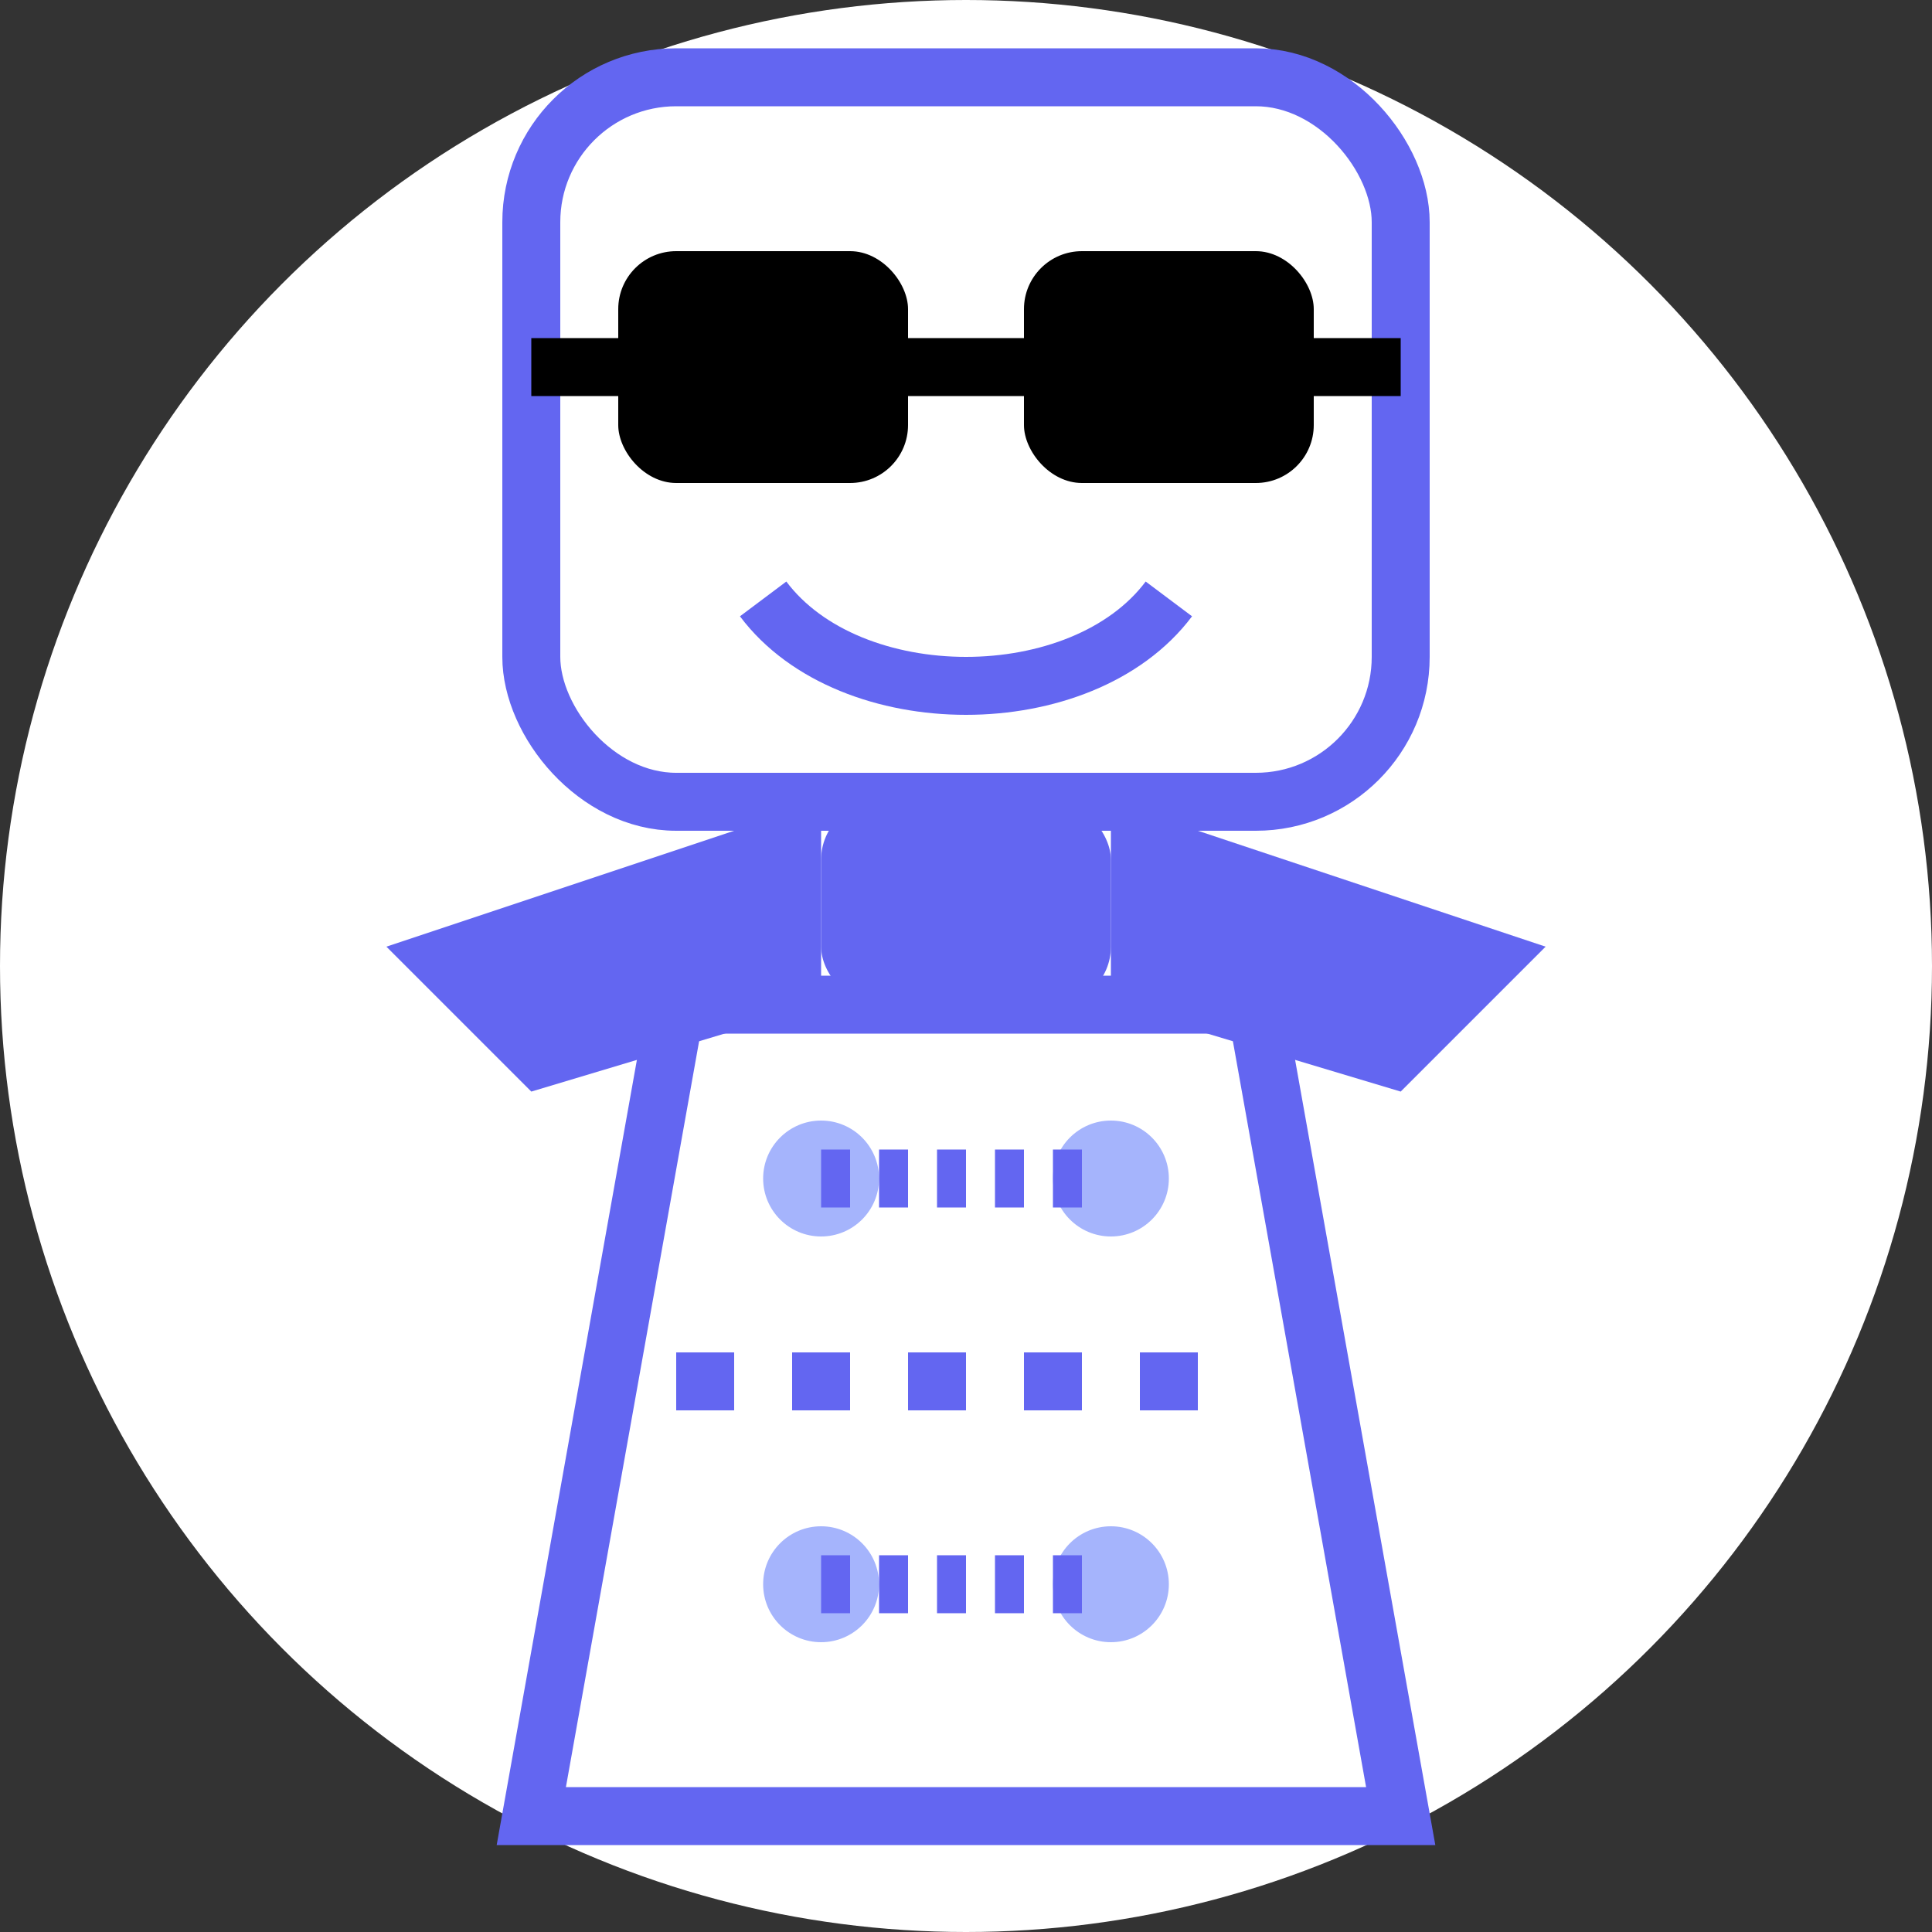 <svg xmlns="http://www.w3.org/2000/svg" viewBox="0 0 100 100">
  <rect x="0" y="0" width="100" height="100" fill="#333333" stroke="none"/>
  <!-- Circular background -->
  <circle cx="50" cy="50" r="50" fill="white" />
  
  <style>
    .primary { fill: #6366F1; }
    .outline { fill: none; stroke: #6366F1; stroke-width: 2; }
    .accent { fill: #A5B4FC; }
    .black { fill: #000000; }
  </style>
  
  <!-- Scale and center the Fashion Bot significantly larger -->
  <g transform="translate(-25, -26) scale(1.5)">
    <!-- Robot Head -->
    <rect x="35" y="20" width="30" height="25" rx="5" class="outline" />
    
    <!-- Sunglasses -->
    <path d="M35,30 L65,30" stroke="#000" stroke-width="2" />
    <rect x="38" y="26" width="10" height="8" rx="2" class="black" />
    <rect x="52" y="26" width="10" height="8" rx="2" class="black" />
    
    <!-- Smile -->
    <path d="M43,38 C46,42 54,42 57,38" class="outline" />
    
    <!-- Fashion Scarf -->
    <path d="M45,45 L30,50 L35,55 L45,52" class="primary" />
    <path d="M55,45 L70,50 L65,55 L55,52" class="primary" />
    <rect x="45" y="45" width="10" height="7" rx="2" class="primary" />
    
    <!-- Body/Outfit -->
    <path d="M40,52 L60,52 L65,80 L35,80 Z" class="outline" />
    <path d="M40,65 L60,65" class="outline" stroke-dasharray="2,2" />
    
    <!-- Tech Elements -->
    <circle cx="45" cy="58" r="2" class="accent" />
    <circle cx="55" cy="58" r="2" class="accent" />
    <circle cx="45" cy="72" r="2" class="accent" />
    <circle cx="55" cy="72" r="2" class="accent" />
    <path d="M45,58 L55,58 M45,72 L55,72" class="outline" stroke-dasharray="1,1" />
  </g>
</svg>